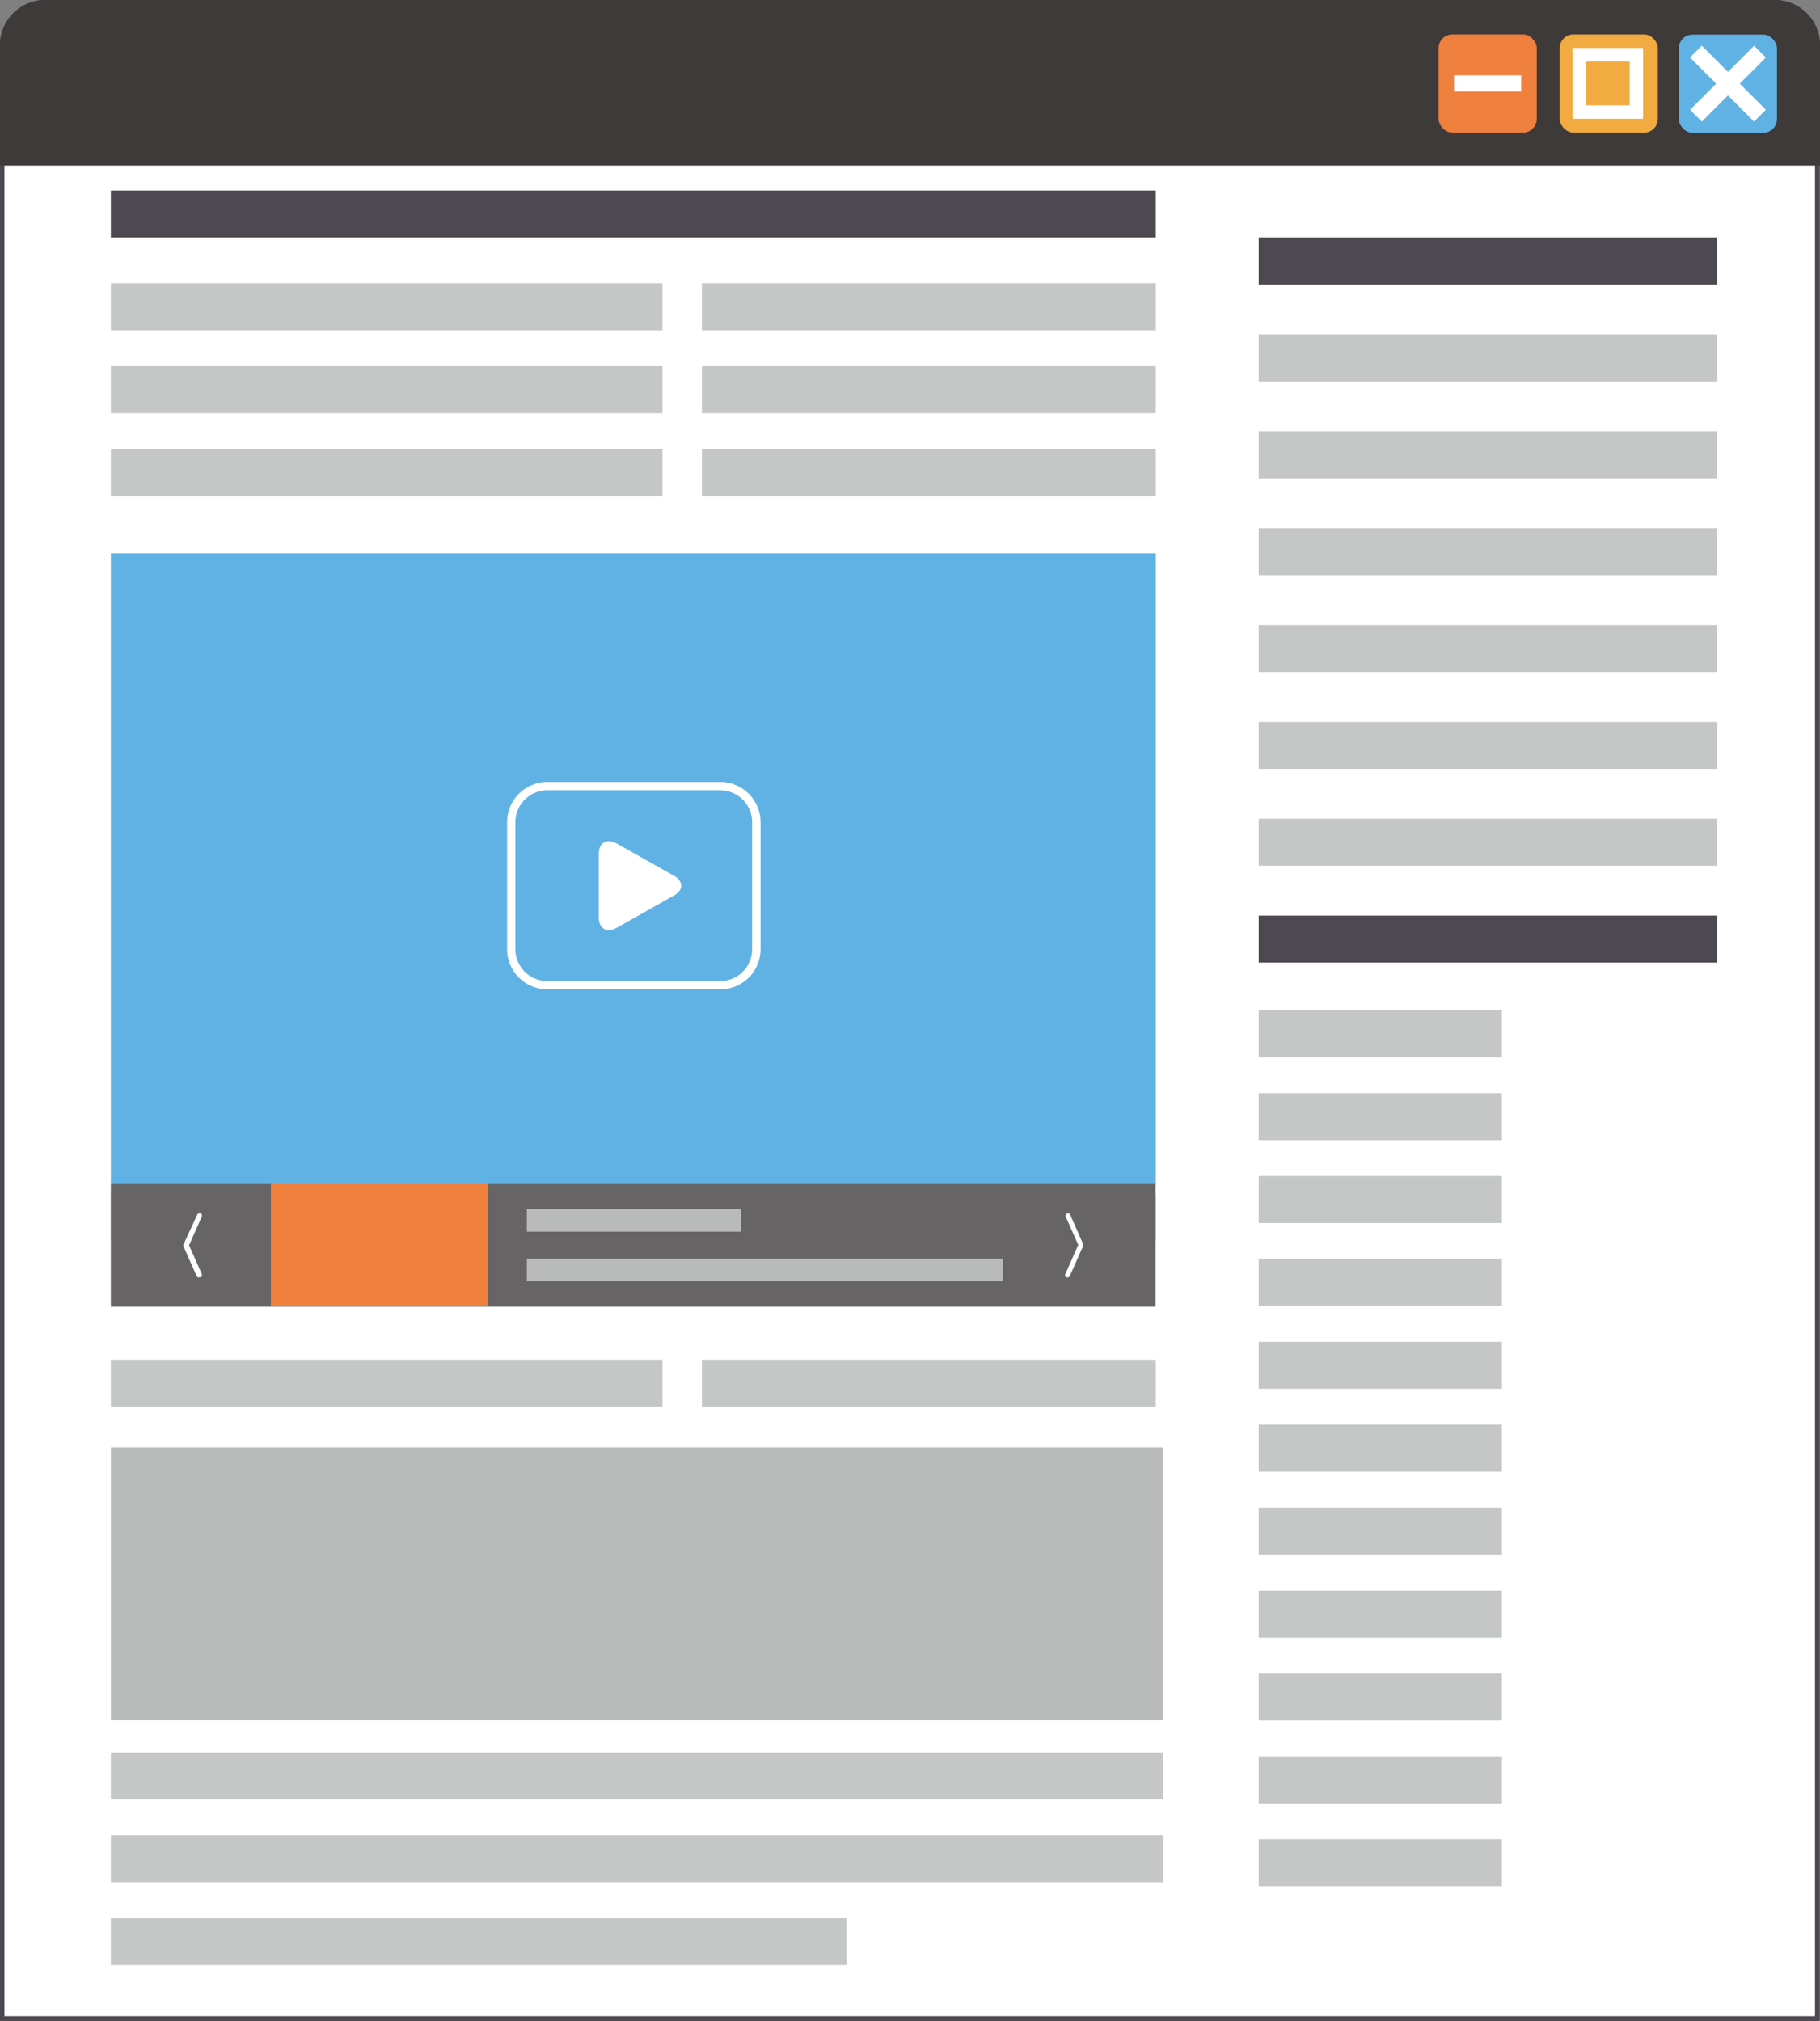 <svg id="圖層_1" data-name="圖層 1" xmlns="http://www.w3.org/2000/svg" viewBox="0 0 101.46 112.65"><rect x="0" y="0" width="101.46" height="112.65" fill="#808080" stroke="none"/><g><animate
	      id="frame1"
	      attributeName="display"
	      values="inline;none;none"
	      keyTimes="0;0.5;1"
	      dur="2s"
	      begin="0s"
	      repeatCount="indefinite" /><defs><style>.cls-1{fill:#fff;}.cls-2{fill:#4e4850;}.cls-3{fill:#b9baba;}.cls-4{fill:#c5c6c6;}.cls-5{fill:#61b2e4;}.cls-6{fill:#666464;}.cls-7{fill:#ef803e;}.cls-8{fill:#3e3a39;}.cls-9{fill:#f1ab40;}</style></defs><title>IR showcase</title><rect class="cls-1" x="0.12" y="8.95" width="101.18" height="103.57"/><path class="cls-2" d="M101.18,9.07V112.4H.25V9.07H101.18m.25-.25H0V112.65H101.43V8.82Z"/><rect class="cls-3" x="6.18" y="80.69" width="58.65" height="15.21"/><rect class="cls-4" x="70.17" y="56.32" width="13.56" height="2.62"/><rect class="cls-2" x="70.17" y="51.04" width="25.56" height="2.62"/><rect class="cls-4" x="70.17" y="45.64" width="25.56" height="2.62"/><rect class="cls-4" x="70.17" y="40.24" width="25.56" height="2.62"/><rect class="cls-4" x="70.17" y="34.84" width="25.56" height="2.62"/><rect class="cls-4" x="70.17" y="29.44" width="25.56" height="2.62"/><rect class="cls-4" x="70.17" y="24.04" width="25.56" height="2.62"/><rect class="cls-4" x="70.17" y="18.64" width="25.56" height="2.62"/><rect class="cls-2" x="70.17" y="13.24" width="25.56" height="2.62"/><rect class="cls-4" x="70.17" y="60.94" width="13.56" height="2.62"/><rect class="cls-4" x="70.17" y="65.56" width="13.56" height="2.62"/><rect class="cls-4" x="70.17" y="70.18" width="13.56" height="2.62"/><rect class="cls-4" x="70.17" y="74.8" width="13.56" height="2.62"/><rect class="cls-4" x="70.17" y="79.42" width="13.56" height="2.62"/><rect class="cls-4" x="70.17" y="84.04" width="13.56" height="2.62"/><rect class="cls-4" x="70.17" y="88.67" width="13.56" height="2.62"/><rect class="cls-4" x="70.17" y="93.29" width="13.56" height="2.62"/><rect class="cls-4" x="70.17" y="97.91" width="13.56" height="2.62"/><rect class="cls-4" x="70.17" y="102.53" width="13.56" height="2.62"/><rect class="cls-4" x="6.18" y="66.56" width="30.75" height="2.62"/><rect class="cls-4" x="6.18" y="75.8" width="30.75" height="2.62"/><rect class="cls-4" x="39.13" y="66.56" width="25.3" height="2.62"/><rect class="cls-4" x="39.13" y="75.8" width="25.3" height="2.62"/><rect class="cls-4" x="6.18" y="15.79" width="30.75" height="2.62"/><rect class="cls-2" x="6.18" y="10.62" width="58.25" height="2.62"/><rect class="cls-4" x="6.18" y="20.41" width="30.75" height="2.62"/><rect class="cls-4" x="6.18" y="25.04" width="30.75" height="2.62"/><rect class="cls-4" x="39.13" y="15.79" width="25.3" height="2.62"/><rect class="cls-4" x="39.13" y="20.41" width="25.3" height="2.62"/><rect class="cls-4" x="39.13" y="25.04" width="25.3" height="2.62"/><rect class="cls-4" x="6.18" y="97.69" width="58.65" height="2.62"/><rect class="cls-4" x="6.18" y="102.31" width="58.65" height="2.62"/><rect class="cls-4" x="6.18" y="106.93" width="41.01" height="2.62"/><rect class="cls-5" x="6.18" y="30.84" width="58.25" height="35.22"/><path class="cls-1" d="M40.15,44.05a1.79,1.79,0,0,1,1.78,1.79v7.07a1.78,1.78,0,0,1-1.78,1.78H30.51a1.78,1.78,0,0,1-1.78-1.78V45.84a1.79,1.79,0,0,1,1.78-1.79h9.64m0-.46H30.51a2.24,2.24,0,0,0-2.24,2.25v7.07a2.24,2.24,0,0,0,2.24,2.24h9.64a2.24,2.24,0,0,0,2.25-2.24V45.84a2.25,2.25,0,0,0-2.25-2.25Z"/><path class="cls-1" d="M33.38,47.59c0-.62.44-.87,1-.57l3.19,1.8c.54.3.54.8,0,1.1l-3.19,1.8c-.54.31-1,.05-1-.57Z"/><rect class="cls-6" x="6.18" y="66.01" width="58.24" height="6.83"/><rect class="cls-7" x="15.1" y="65.98" width="12.1" height="6.83"/><rect class="cls-7" x="29.25" y="65.98" width="12.1" height="6.83"/><rect class="cls-7" x="43.4" y="65.98" width="12.1" height="6.83"/><path class="cls-1" d="M11.08,71.21a.13.13,0,0,1-.12-.08l-.73-1.65a.11.11,0,0,1,0-.11L11,67.71a.14.14,0,0,1,.18-.07.14.14,0,0,1,.07.18l-.71,1.6.71,1.6a.14.14,0,0,1-.07.18Z"/><path class="cls-1" d="M59.53,71.21h-.06A.14.14,0,0,1,59.4,71l.71-1.6-.71-1.6a.14.14,0,0,1,.25-.11l.73,1.66a.2.2,0,0,1,0,.11l-.73,1.65A.13.13,0,0,1,59.53,71.21Z"/><path class="cls-8" d="M2.52,0H98.94a2.52,2.52,0,0,1,2.52,2.52V9.23a0,0,0,0,1,0,0H0a0,0,0,0,1,0,0V2.52A2.52,2.52,0,0,1,2.52,0Z"/><rect class="cls-9" x="86.95" y="1.92" width="5.47" height="5.47" rx="0.76"/><rect class="cls-7" x="80.2" y="1.92" width="5.47" height="5.47" rx="0.76"/><rect class="cls-1" x="81.06" y="4.2" width="3.74" height="0.9"/><rect class="cls-5" x="93.59" y="1.93" width="5.47" height="5.47" rx="0.76"/><rect class="cls-1" x="93.8" y="4.2" width="5.05" height="0.93" transform="translate(31.5 -66.74) rotate(44.99)"/><rect class="cls-1" x="93.8" y="4.2" width="5.05" height="0.93" transform="translate(167.74 -60.15) rotate(135)"/><path class="cls-1" d="M91.6,6.62H87.66V2.67H91.6Zm-3.19-.75h2.44V3.42H88.41Z"/></g><g><animate
	      id="frame2"
	      attributeName="display"
	      values="none;inline;none"
	      keyTimes="0;0.5;1"
	      dur="2s"
	      begin="0s"
	      repeatCount="indefinite" /><defs><style>.cls-1{fill:#fff;}.cls-2{fill:#4e4850;}.cls-3{fill:#b9baba;}.cls-4{fill:#c5c6c6;}.cls-5{fill:#61b2e4;}.cls-6{fill:#666464;}.cls-7{fill:#ef803e;}.cls-8{fill:#3e3a39;}.cls-9{fill:#f1ab40;}</style></defs><title>IR story</title><rect class="cls-1" x="0.12" y="8.95" width="101.18" height="103.57"/><path class="cls-2" d="M101.18,9.07V112.4H.25V9.07H101.18m.25-.25H0V112.65H101.43V8.82Z"/><rect class="cls-3" x="6.18" y="80.69" width="58.65" height="15.21"/><rect class="cls-4" x="70.17" y="56.32" width="13.56" height="2.62"/><rect class="cls-2" x="70.17" y="51.04" width="25.56" height="2.62"/><rect class="cls-4" x="70.17" y="45.64" width="25.56" height="2.62"/><rect class="cls-4" x="70.17" y="40.24" width="25.56" height="2.62"/><rect class="cls-4" x="70.17" y="34.84" width="25.56" height="2.62"/><rect class="cls-4" x="70.17" y="29.44" width="25.56" height="2.62"/><rect class="cls-4" x="70.17" y="24.04" width="25.56" height="2.62"/><rect class="cls-4" x="70.17" y="18.64" width="25.56" height="2.62"/><rect class="cls-2" x="70.17" y="13.24" width="25.56" height="2.62"/><rect class="cls-4" x="70.17" y="60.94" width="13.56" height="2.62"/><rect class="cls-4" x="70.17" y="65.56" width="13.56" height="2.62"/><rect class="cls-4" x="70.17" y="70.18" width="13.56" height="2.62"/><rect class="cls-4" x="70.17" y="74.8" width="13.56" height="2.62"/><rect class="cls-4" x="70.17" y="79.42" width="13.56" height="2.62"/><rect class="cls-4" x="70.17" y="84.04" width="13.56" height="2.62"/><rect class="cls-4" x="70.17" y="88.67" width="13.56" height="2.62"/><rect class="cls-4" x="70.17" y="93.29" width="13.56" height="2.62"/><rect class="cls-4" x="70.17" y="97.91" width="13.56" height="2.62"/><rect class="cls-4" x="70.17" y="102.53" width="13.56" height="2.62"/><rect class="cls-4" x="6.18" y="66.56" width="30.75" height="2.62"/><rect class="cls-4" x="6.18" y="75.8" width="30.75" height="2.62"/><rect class="cls-4" x="39.13" y="66.56" width="25.3" height="2.62"/><rect class="cls-4" x="39.13" y="75.8" width="25.3" height="2.62"/><rect class="cls-4" x="6.18" y="15.79" width="30.75" height="2.62"/><rect class="cls-2" x="6.18" y="10.62" width="58.25" height="2.62"/><rect class="cls-4" x="6.18" y="20.41" width="30.75" height="2.62"/><rect class="cls-4" x="6.18" y="25.04" width="30.75" height="2.62"/><rect class="cls-4" x="39.13" y="15.79" width="25.3" height="2.62"/><rect class="cls-4" x="39.13" y="20.41" width="25.3" height="2.62"/><rect class="cls-4" x="39.13" y="25.04" width="25.3" height="2.62"/><rect class="cls-4" x="6.18" y="97.69" width="58.65" height="2.62"/><rect class="cls-4" x="6.18" y="102.31" width="58.65" height="2.62"/><rect class="cls-4" x="6.18" y="106.93" width="41.01" height="2.62"/><rect class="cls-5" x="6.18" y="30.84" width="58.25" height="35.22"/><path class="cls-1" d="M40.15,44.05a1.79,1.79,0,0,1,1.78,1.79v7.07a1.78,1.78,0,0,1-1.78,1.78H30.51a1.78,1.78,0,0,1-1.78-1.78V45.84a1.79,1.79,0,0,1,1.78-1.79h9.64m0-.46H30.51a2.24,2.24,0,0,0-2.24,2.25v7.07a2.24,2.24,0,0,0,2.24,2.24h9.64a2.24,2.24,0,0,0,2.25-2.24V45.84a2.25,2.25,0,0,0-2.25-2.25Z"/><path class="cls-1" d="M33.38,47.59c0-.62.44-.87,1-.57l3.19,1.8c.54.3.54.8,0,1.1l-3.19,1.8c-.54.31-1,.05-1-.57Z"/><rect class="cls-6" x="6.18" y="66.01" width="58.24" height="6.83"/><rect class="cls-7" x="15.1" y="65.98" width="12.1" height="6.83"/><path class="cls-1" d="M11.08,71.21a.13.13,0,0,1-.12-.08l-.73-1.65a.11.11,0,0,1,0-.11L11,67.71a.14.14,0,0,1,.18-.07.14.14,0,0,1,.07.18l-.71,1.6.71,1.6a.14.14,0,0,1-.07.18Z"/><path class="cls-1" d="M59.53,71.21h-.06A.14.14,0,0,1,59.4,71l.71-1.6-.71-1.6a.14.14,0,0,1,.25-.11l.73,1.66a.2.2,0,0,1,0,.11l-.73,1.65A.13.13,0,0,1,59.53,71.21Z"/><rect class="cls-3" x="29.37" y="67.41" width="11.95" height="1.25"/><rect class="cls-3" x="29.37" y="70.16" width="26.54" height="1.25"/><path class="cls-8" d="M2.52,0H98.94a2.52,2.52,0,0,1,2.52,2.52V9.23a0,0,0,0,1,0,0H0a0,0,0,0,1,0,0V2.52A2.52,2.52,0,0,1,2.52,0Z"/><rect class="cls-9" x="86.95" y="1.92" width="5.47" height="5.47" rx="0.76"/><rect class="cls-7" x="80.2" y="1.92" width="5.47" height="5.47" rx="0.76"/><rect class="cls-1" x="81.06" y="4.2" width="3.74" height="0.9"/><rect class="cls-5" x="93.59" y="1.93" width="5.47" height="5.47" rx="0.76"/><rect class="cls-1" x="93.8" y="4.2" width="5.05" height="0.93" transform="translate(31.5 -66.74) rotate(44.99)"/><rect class="cls-1" x="93.8" y="4.2" width="5.05" height="0.93" transform="translate(167.74 -60.15) rotate(135)"/><path class="cls-1" d="M91.6,6.62H87.66V2.67H91.6Zm-3.19-.75h2.44V3.42H88.41Z"/></g></svg>